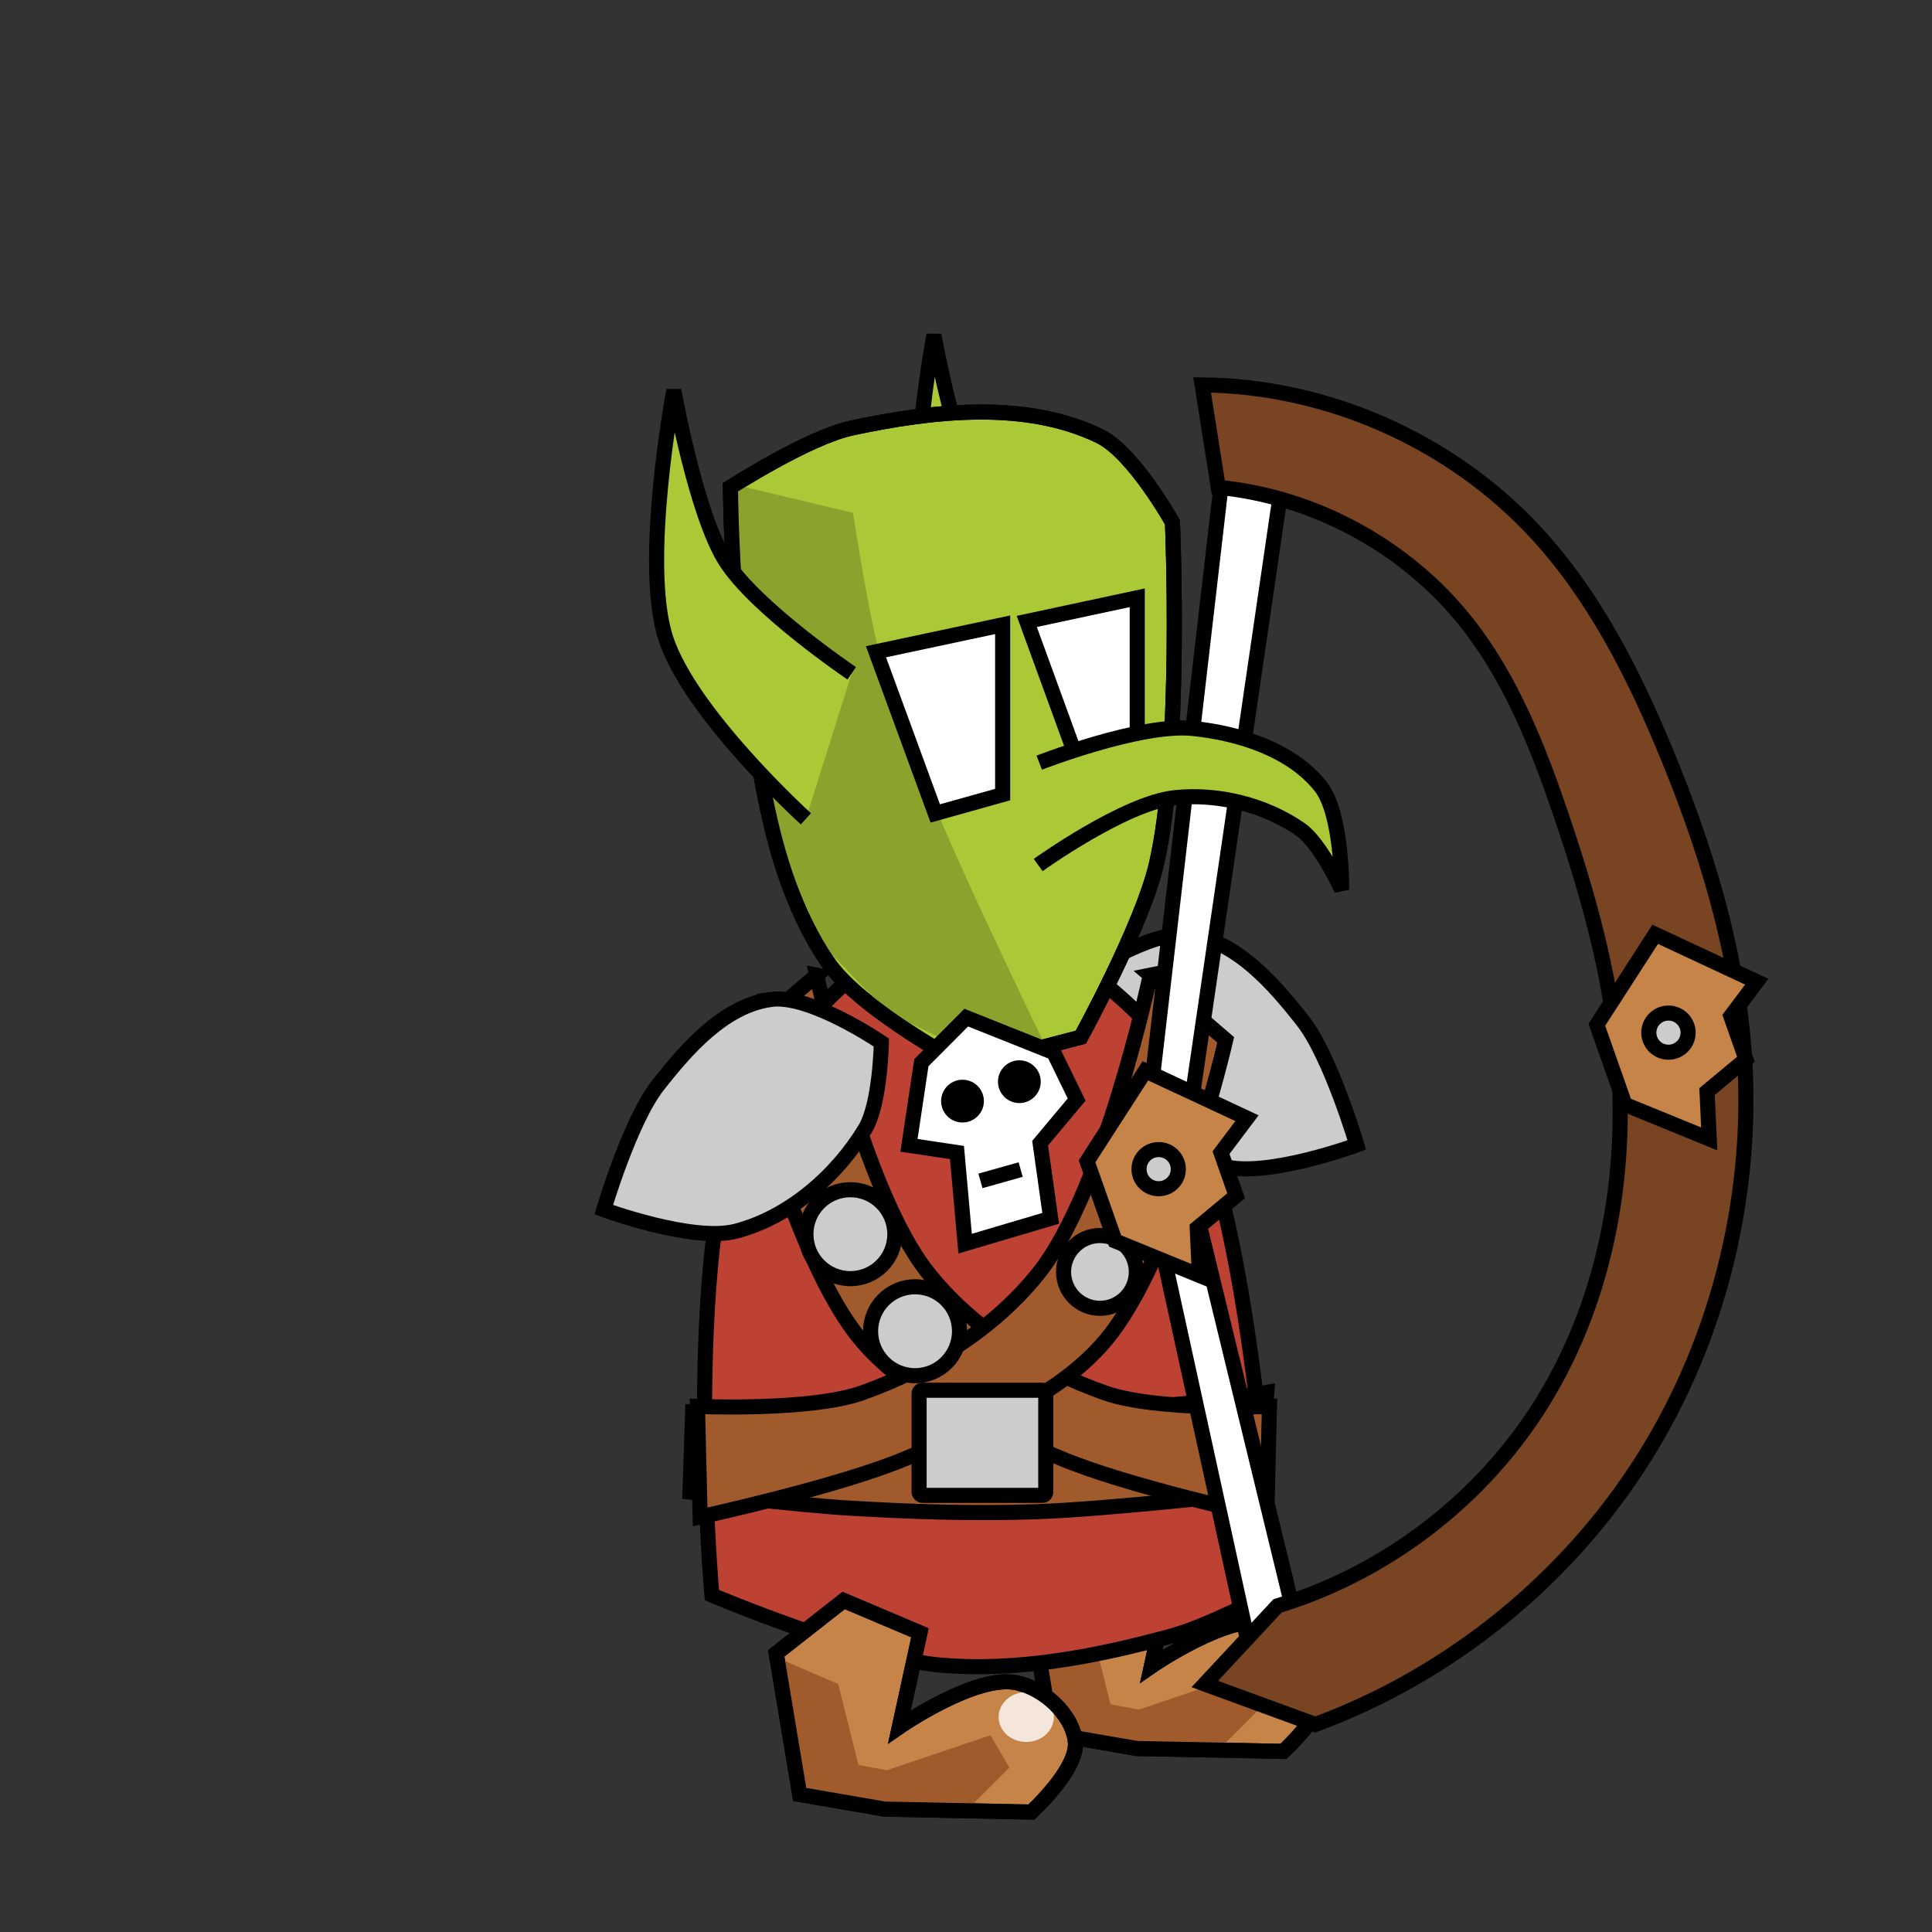 <?xml version="1.0" encoding="UTF-8" standalone="no"?>
<!-- Created with Inkscape (http://www.inkscape.org/) -->

<svg
   xmlns:dc="http://purl.org/dc/elements/1.1/"
   xmlns:cc="http://creativecommons.org/ns#"
   xmlns:rdf="http://www.w3.org/1999/02/22-rdf-syntax-ns#"
   xmlns:svg="http://www.w3.org/2000/svg"
   xmlns="http://www.w3.org/2000/svg"
   xmlns:sodipodi="http://sodipodi.sourceforge.net/DTD/sodipodi-0.dtd"
   xmlns:inkscape="http://www.inkscape.org/namespaces/inkscape"
   width="512"
   height="512"
   viewBox="0 0 135.467 135.467"
   version="1.1"
   id="svg4596"
   inkscape:version="0.92.3 (2405546, 2018-03-11)"
   sodipodi:docname="Goblin_Attack.svg"
   inkscape:export-filename="E:\School\WEB-151\Git\Final\sneaksy\Resources\Goblin\Goblin_Attack.png"
   inkscape:export-xdpi="48"
   inkscape:export-ydpi="48">
  <rect x="0" y="0" width="135.467" height="135.467" fill="#333333" stroke="none"/>
  <defs
     id="defs4590">
    <inkscape:path-effect
       effect="spiro"
       id="path-effect1102"
       is_visible="true" />
    <inkscape:path-effect
       effect="spiro"
       id="path-effect5513"
       is_visible="true" />
    <inkscape:path-effect
       is_visible="true"
       id="path-effect5509"
       effect="spiro" />
    <inkscape:path-effect
       effect="spiro"
       id="path-effect5417"
       is_visible="true" />
    <inkscape:path-effect
       effect="spiro"
       id="path-effect5349"
       is_visible="true" />
    <inkscape:path-effect
       is_visible="true"
       id="path-effect5328"
       effect="spiro" />
    <inkscape:path-effect
       is_visible="true"
       id="path-effect5324"
       effect="spiro" />
    <inkscape:path-effect
       effect="spiro"
       id="path-effect5320"
       is_visible="true" />
    <inkscape:path-effect
       effect="spiro"
       id="path-effect5314"
       is_visible="true" />
    <inkscape:path-effect
       is_visible="true"
       id="path-effect5312"
       effect="spiro" />
    <inkscape:path-effect
       effect="spiro"
       id="path-effect5306"
       is_visible="true" />
    <inkscape:path-effect
       is_visible="true"
       id="path-effect5255"
       effect="spiro" />
    <inkscape:path-effect
       effect="spiro"
       id="path-effect5249"
       is_visible="true" />
    <inkscape:path-effect
       effect="spiro"
       id="path-effect5212"
       is_visible="true" />
    <inkscape:path-effect
       effect="spiro"
       id="path-effect5208"
       is_visible="true" />
    <inkscape:path-effect
       effect="spiro"
       id="path-effect5204"
       is_visible="true" />
    <inkscape:path-effect
       effect="spiro"
       id="path-effect5196"
       is_visible="true" />
    <inkscape:path-effect
       is_visible="true"
       id="path-effect5192"
       effect="spiro" />
    <inkscape:path-effect
       is_visible="true"
       id="path-effect5188"
       effect="spiro" />
    <inkscape:path-effect
       is_visible="true"
       id="path-effect5182"
       effect="spiro" />
    <inkscape:path-effect
       effect="spiro"
       id="path-effect5178"
       is_visible="true" />
    <inkscape:path-effect
       is_visible="true"
       id="path-effect5174"
       effect="spiro" />
    <inkscape:path-effect
       effect="spiro"
       id="path-effect5170"
       is_visible="true" />
    <inkscape:path-effect
       effect="spiro"
       id="path-effect5163"
       is_visible="true" />
    <inkscape:path-effect
       is_visible="true"
       id="path-effect5159"
       effect="spiro" />
    <inkscape:path-effect
       effect="spiro"
       id="path-effect5155"
       is_visible="true" />
    <inkscape:path-effect
       is_visible="true"
       id="path-effect5151"
       effect="spiro" />
    <inkscape:path-effect
       effect="spiro"
       id="path-effect5147"
       is_visible="true" />
    <inkscape:path-effect
       effect="spiro"
       id="path-effect5143"
       is_visible="true" />
    <inkscape:path-effect
       effect="spiro"
       id="path-effect5208-8"
       is_visible="true" />
    <inkscape:path-effect
       is_visible="true"
       id="path-effect5509-7"
       effect="spiro" />
  </defs>
  <sodipodi:namedview
     id="base"
     pagecolor="#ffffff"
     bordercolor="#666666"
     borderopacity="1.0"
     inkscape:pageopacity="0.0"
     inkscape:pageshadow="2"
     inkscape:zoom="1.4"
     inkscape:cx="364.58117"
     inkscape:cy="258.41704"
     inkscape:document-units="px"
     inkscape:current-layer="layer1"
     showgrid="false"
     units="px"
     inkscape:snap-global="false"
     inkscape:window-width="1920"
     inkscape:window-height="1017"
     inkscape:window-x="-8"
     inkscape:window-y="-8"
     inkscape:window-maximized="1" />
  <g
     inkscape:label="Layer 1"
     inkscape:groupmode="layer"
     id="layer1"
     transform="translate(0,-161.533)">
    <path
       sodipodi:nodetypes="czczc"
       inkscape:connector-curvature="0"
       id="path1078"
       d="m 77.958,204.868 c 0,0 -6.815,-4.604 -8.882,-7.938 -2.067,-3.334 -3.591,-11.906 -3.591,-11.906 0,0 -2.286,12.088 -0.567,17.387 1.719,5.299 9.827,12.662 9.827,12.662"
       style="opacity:1;vector-effect:none;fill:#abc837;fill-opacity:1;stroke:#000000;stroke-width:1.058;stroke-linecap:butt;stroke-linejoin:miter;stroke-miterlimit:4;stroke-dasharray:none;stroke-dashoffset:0;stroke-opacity:1" />
    <g
       id="g1076"
       transform="translate(17.67,-4.252)">
      <path
         style="opacity:1;vector-effect:none;fill:#c78449;fill-opacity:1;stroke:#000000;stroke-width:1.058;stroke-linecap:butt;stroke-linejoin:miter;stroke-miterlimit:4;stroke-dasharray:none;stroke-dashoffset:0;stroke-opacity:1"
         d="m 54.427,277.464 4.729,-3.709 5.346,2.266 -1.439,6.593 c 0,0 5.362,-3.711 8.225,-3.09 1.896,0.411 3.893,2.193 4.112,4.121 0.22,1.93 -3.084,4.945 -3.084,4.945 l -10.281,-0.206 -5.963,-1.03 z"
         id="path1068"
         inkscape:connector-curvature="0"
         sodipodi:nodetypes="ccccaacccc" />
      <path
         style="opacity:1;vector-effect:none;fill:#a05a2c;fill-opacity:1;stroke:none;stroke-width:0.265px;stroke-linecap:butt;stroke-linejoin:miter;stroke-miterlimit:4;stroke-dasharray:none;stroke-dashoffset:0;stroke-opacity:1"
         d="m 54.618,277.818 4.158,1.795 1.417,5.67 1.984,0.378 7.276,-2.457 1.323,2.268 -3.024,3.024 -6.615,-0.567 -5.103,-1.039 -1.323,-9.638 z"
         id="path1070"
         inkscape:connector-curvature="0" />
      <ellipse
         style="opacity:1;vector-effect:none;fill:#f4e6da;fill-opacity:1;stroke:none;stroke-width:1.058;stroke-linecap:butt;stroke-linejoin:miter;stroke-miterlimit:4;stroke-dasharray:none;stroke-dashoffset:0;stroke-opacity:1"
         id="ellipse1072"
         cx="71.957"
         cy="281.928"
         rx="1.937"
         ry="1.748" />
      <path
         sodipodi:nodetypes="ccccaacccc"
         inkscape:connector-curvature="0"
         id="path1074"
         d="m 54.427,277.464 4.729,-3.709 5.346,2.266 -1.439,6.593 c 0,0 5.362,-3.711 8.225,-3.09 1.896,0.411 3.893,2.193 4.112,4.121 0.22,1.93 -3.084,4.945 -3.084,4.945 l -10.281,-0.206 -5.963,-1.03 z"
         style="opacity:1;vector-effect:none;fill:none;fill-opacity:1;stroke:#000000;stroke-width:1.058;stroke-linecap:butt;stroke-linejoin:miter;stroke-miterlimit:4;stroke-dasharray:none;stroke-dashoffset:0;stroke-opacity:1" />
    </g>
    <path
       sodipodi:nodetypes="aacaaca"
       inkscape:connector-curvature="0"
       id="path943"
       d="m 83.419,227.074 c 3.294,0.463 5.885,3.43 7.937,6.048 1.95,2.487 3.78,8.693 3.78,8.693 0,0 -6.233,2.298 -9.26,1.512 -3.733,-0.969 -7.078,-3.88 -9.071,-7.182 -1.06,-1.756 -1.134,-6.048 -1.134,-6.048 0,0 5.003,-3.409 7.749,-3.024 z"
       style="opacity:1;vector-effect:none;fill:#cccccc;fill-opacity:1;stroke:#000000;stroke-width:1.058;stroke-linecap:butt;stroke-linejoin:miter;stroke-miterlimit:4;stroke-dasharray:none;stroke-dashoffset:0;stroke-opacity:1" />
    <path
       style="opacity:1;vector-effect:none;fill:#bd4234;fill-opacity:1;stroke:#000000;stroke-width:1.058;stroke-linecap:butt;stroke-linejoin:miter;stroke-miterlimit:4;stroke-dasharray:none;stroke-dashoffset:0;stroke-opacity:1"
       d="m 59.639,230.098 c 0,0 -6.094,5.469 -7.54,9.071 -4.283,10.67 -2.183,34.207 -2.183,34.207 0,0 10.467,4.439 16.071,4.914 5.45,0.461 11.013,-0.633 16.27,-2.079 2.445,-0.672 6.944,-3.024 6.944,-3.024 0,0 -0.916,-26.453 -7.143,-37.798 -1.603,-2.921 -7.341,-6.993 -7.341,-6.993 z"
       id="path921"
       inkscape:connector-curvature="0"
       sodipodi:nodetypes="cacaacacc" />
    <path
       style="opacity:1;vector-effect:none;fill:#abc837;fill-opacity:1;stroke:#000000;stroke-width:1.058;stroke-linecap:butt;stroke-linejoin:miter;stroke-miterlimit:4;stroke-dasharray:none;stroke-dashoffset:0;stroke-opacity:1"
       d="m 51.783,205.152 c -0.497,-3.116 -0.567,-9.449 -0.567,-9.449 0,0 5.419,-3.497 8.504,-4.158 5.67,-1.215 12.169,-1.962 17.387,0.567 2.374,1.15 5.103,6.048 5.103,6.048 0,0 0.691,16.203 -1.134,24.001 -1.002,4.285 -5.292,12.095 -5.292,12.095 l -7.938,2.079 c 0,0 -7.543,-3.972 -9.827,-7.371 -4.577,-6.81 -4.945,-15.71 -6.237,-23.812 z"
       id="path915"
       inkscape:connector-curvature="0"
       sodipodi:nodetypes="acaacaccaa" />
    <path
       style="opacity:1;vector-effect:none;fill:#8ba22d;fill-opacity:1;stroke:none;stroke-width:0.265px;stroke-linecap:butt;stroke-linejoin:miter;stroke-miterlimit:4;stroke-dasharray:none;stroke-dashoffset:0;stroke-opacity:1"
       d="m 51.499,195.513 8.315,1.984 c 0,0 1.08,7.254 2.079,10.772 1.067,3.759 2.642,7.36 4.158,10.961 2.236,5.312 7.276,15.686 7.276,15.686 l -4.819,0.661 -6.331,-3.118 -4.347,-4.536 -3.78,-8.315 -2.362,-16.253 z"
       id="path1096"
       inkscape:connector-curvature="0"
       sodipodi:nodetypes="ccaaccccccc" />
    <path
       sodipodi:nodetypes="acaacaccaa"
       inkscape:connector-curvature="0"
       id="path1098"
       d="m 51.783,205.152 c -0.497,-3.116 -0.567,-9.449 -0.567,-9.449 0,0 5.419,-3.497 8.504,-4.158 5.67,-1.215 12.169,-1.962 17.387,0.567 2.374,1.15 5.103,6.048 5.103,6.048 0,0 0.691,16.203 -1.134,24.001 -1.002,4.285 -5.292,12.095 -5.292,12.095 l -7.938,2.079 c 0,0 -7.543,-3.972 -9.827,-7.371 -4.577,-6.81 -4.945,-15.71 -6.237,-23.812 z"
       style="opacity:1;vector-effect:none;fill:none;fill-opacity:1;stroke:#000000;stroke-width:1.058;stroke-linecap:butt;stroke-linejoin:miter;stroke-miterlimit:4;stroke-dasharray:none;stroke-dashoffset:0;stroke-opacity:1" />
    <path
       style="opacity:1;vector-effect:none;fill:#abc837;fill-opacity:1;stroke:#000000;stroke-width:1.058;stroke-linecap:butt;stroke-linejoin:miter;stroke-miterlimit:4;stroke-dasharray:none;stroke-dashoffset:0;stroke-opacity:1"
       d="m 59.72,208.743 c 0,0 -6.815,-4.604 -8.882,-7.938 -2.067,-3.334 -3.591,-11.906 -3.591,-11.906 0,0 -2.286,12.088 -0.567,17.387 1.719,5.299 9.827,12.662 9.827,12.662"
       id="path108"
       inkscape:connector-curvature="0"
       sodipodi:nodetypes="czczc" />
    <path
       style="opacity:1;vector-effect:none;fill:#ffffff;fill-opacity:1;stroke:#000000;stroke-width:1.058;stroke-linecap:butt;stroke-linejoin:miter;stroke-miterlimit:4;stroke-dasharray:none;stroke-dashoffset:0;stroke-opacity:1"
       d="m 65.579,218.57 -4.158,-11.339 8.882,-1.89 V 217.247 Z"
       id="path917"
       inkscape:connector-curvature="0" />
    <path
       inkscape:connector-curvature="0"
       id="path919"
       d="m 75.62,215.053 -3.625,-9.947 7.745,-1.658 v 10.445 z"
       style="opacity:1;vector-effect:none;fill:#ffffff;fill-opacity:1;stroke:#000000;stroke-width:1.058;stroke-linecap:butt;stroke-linejoin:miter;stroke-miterlimit:4;stroke-dasharray:none;stroke-dashoffset:0;stroke-opacity:1" />
    <path
       style="opacity:1;vector-effect:none;fill:#a05a2c;fill-opacity:1;stroke:#000000;stroke-width:1.058;stroke-linecap:butt;stroke-linejoin:miter;stroke-miterlimit:4;stroke-dasharray:none;stroke-dashoffset:0;stroke-opacity:1"
       d="m 48.566,260.537 c 0,0 11.147,0.545 16.728,0.499 3.623,-0.029 7.24,-0.258 10.846,-0.499 3.321,-0.222 9.927,-0.874 9.927,-0.874 l 2.757,-0.499 -0.551,6.993 c 0,0 -10.38,1.194 -15.626,1.374 -4.347,0.149 -8.716,0.008 -13.052,-0.25 -3.764,-0.224 -11.214,-1.124 -11.214,-1.124 z"
       id="path967"
       inkscape:connector-curvature="0"
       sodipodi:nodetypes="caacccaacc" />
    <path
       style="opacity:1;vector-effect:none;fill:#a05a2c;fill-opacity:1;stroke:#000000;stroke-width:1.058;stroke-linecap:butt;stroke-linejoin:miter;stroke-miterlimit:4;stroke-dasharray:none;stroke-dashoffset:0;stroke-opacity:1"
       d="m 57.263,229.909 -5.292,4.536 c 0,0 3.547,15.402 8.504,21.167 3.48,4.047 8.891,6.022 13.796,8.126 4.636,1.989 14.552,4.158 14.552,4.158 l 0.189,-7.749 c 0,0 -7.893,0.341 -11.528,-0.945 -4.744,-1.679 -9.37,-4.543 -12.473,-8.504 -4.561,-5.821 -7.749,-20.789 -7.749,-20.789 z"
       id="path939"
       inkscape:connector-curvature="0"
       sodipodi:nodetypes="ccaaccaac" />
    <path
       style="opacity:1;vector-effect:none;fill:#cccccc;fill-opacity:1;stroke:#000000;stroke-width:1.058;stroke-linecap:butt;stroke-linejoin:miter;stroke-miterlimit:4;stroke-dasharray:none;stroke-dashoffset:0;stroke-opacity:1"
       d="m 54.051,231.61 c -3.294,0.463 -5.885,3.43 -7.937,6.048 -1.95,2.487 -3.78,8.693 -3.78,8.693 0,0 6.233,2.298 9.26,1.512 3.733,-0.969 7.078,-3.88 9.071,-7.182 1.06,-1.756 1.134,-6.048 1.134,-6.048 0,0 -5.003,-3.409 -7.749,-3.024 z"
       id="path937"
       inkscape:connector-curvature="0"
       sodipodi:nodetypes="aacaaca" />
    <path
       sodipodi:nodetypes="ccaaccaac"
       inkscape:connector-curvature="0"
       id="path941"
       d="m 80.653,229.909 5.292,4.536 c 0,0 -3.547,15.402 -8.504,21.167 -3.48,4.047 -8.891,6.022 -13.796,8.126 -4.636,1.989 -14.552,4.158 -14.552,4.158 l -0.189,-7.749 c 0,0 7.893,0.341 11.528,-0.945 4.744,-1.679 9.37,-4.543 12.473,-8.504 4.561,-5.821 7.749,-20.789 7.749,-20.789 z"
       style="opacity:1;vector-effect:none;fill:#a05a2c;fill-opacity:1;stroke:#000000;stroke-width:1.058;stroke-linecap:butt;stroke-linejoin:miter;stroke-miterlimit:4;stroke-dasharray:none;stroke-dashoffset:0;stroke-opacity:1" />
    <circle
       style="opacity:1;vector-effect:none;fill:#cccccc;fill-opacity:1;stroke:#000000;stroke-width:1.058;stroke-linecap:butt;stroke-linejoin:miter;stroke-miterlimit:4;stroke-dasharray:none;stroke-dashoffset:0;stroke-opacity:1"
       id="path945"
       cx="59.626"
       cy="248.071"
       r="3.118" />
    <rect
       style="opacity:1;vector-effect:none;fill:#cccccc;fill-opacity:1;stroke:#000000;stroke-width:1.058;stroke-linecap:butt;stroke-linejoin:miter;stroke-miterlimit:4;stroke-dasharray:none;stroke-dashoffset:0;stroke-opacity:1"
       id="rect983"
       width="8.882"
       height="7.371"
       x="64.445"
       y="259.013"
       rx="0.234"
       ry="0.234" />
    <circle
       style="opacity:1;vector-effect:none;fill:#cccccc;fill-opacity:1;stroke:#000000;stroke-width:1.058;stroke-linecap:butt;stroke-linejoin:miter;stroke-miterlimit:4;stroke-dasharray:none;stroke-dashoffset:0;stroke-opacity:1"
       id="circle965"
       cx="77.126"
       cy="250.717"
       r="2.551" />
    <path
       style="opacity:1;vector-effect:none;fill:#ffffff;fill-opacity:1;stroke:#000000;stroke-width:1.058;stroke-linecap:butt;stroke-linejoin:miter;stroke-miterlimit:4;stroke-dasharray:none;stroke-dashoffset:0;stroke-opacity:1"
       d="m 85.801,194.001 4.158,0.945 -6.993,47.814 8.504,34.963 -3.402,1.512 -7.938,-36.286 z"
       id="path1104"
       inkscape:connector-curvature="0" />
    <path
       style="opacity:1;vector-effect:none;fill:#784421;fill-opacity:1;stroke:#000000;stroke-width:1.058;stroke-linecap:butt;stroke-linejoin:miter;stroke-miterlimit:4;stroke-dasharray:none;stroke-dashoffset:0;stroke-opacity:1"
       d="m 84.289,188.521 c 8.787,0.079 17.478,3.933 23.435,10.394 4.042,4.384 6.79,9.799 9.071,15.308 2.754,6.649 4.918,13.614 5.481,20.789 0.783,9.994 -1.662,20.236 -6.993,28.726 -5.359,8.535 -13.601,15.223 -23.057,18.71 l -7.749,-2.835 5.103,-5.481 c 7.382,-2.241 13.924,-7.148 18.143,-13.607 4.821,-7.383 6.526,-16.548 5.67,-25.324 -0.555,-5.685 -2.125,-11.224 -3.969,-16.631 -1.618,-4.744 -3.497,-9.494 -6.615,-13.418 -4.215,-5.306 -10.641,-8.799 -17.387,-9.449 z"
       id="path1100"
       inkscape:connector-curvature="0"
       sodipodi:nodetypes="caaaacccaaaacc"
       inkscape:path-effect="#path-effect1102"
       inkscape:original-d="m 84.288691,188.52081 c 0,0 17.047679,4.71696 23.434519,10.39434 4.43307,3.94064 6.78154,9.83655 9.07143,15.30804 2.76668,6.61074 5.4126,13.62268 5.48066,20.78869 0.0936,9.85456 -1.72488,20.39716 -6.99256,28.72619 -5.29044,8.36502 -23.05655,18.70982 -23.05655,18.70982 l -7.748514,-2.83482 5.10268,-5.48065 c 0,0 14.039514,-7.25821 18.142854,-13.60715 4.69549,-7.26515 5.73023,-16.67418 5.66965,-25.3244 -0.0399,-5.69917 -2.03522,-11.26964 -3.96875,-16.63095 -1.69175,-4.69091 -3.1594,-9.82256 -6.61459,-13.41816 -4.570466,-4.7562 -17.386903,-9.4494 -17.386903,-9.4494 z" />
    <circle
       r="2.551"
       cy="242.212"
       cx="80.528"
       id="circle963"
       style="opacity:1;vector-effect:none;fill:#cccccc;fill-opacity:1;stroke:#000000;stroke-width:1.058;stroke-linecap:butt;stroke-linejoin:miter;stroke-miterlimit:4;stroke-dasharray:none;stroke-dashoffset:0;stroke-opacity:1" />
    <circle
       r="3.118"
       cy="254.875"
       cx="64.161"
       id="circle961"
       style="opacity:1;vector-effect:none;fill:#cccccc;fill-opacity:1;stroke:#000000;stroke-width:1.058;stroke-linecap:butt;stroke-linejoin:miter;stroke-miterlimit:4;stroke-dasharray:none;stroke-dashoffset:0;stroke-opacity:1" />
    <g
       id="g1013"
       transform="rotate(8.518,85.028,245.023)">
      <path
         inkscape:connector-curvature="0"
         id="path1001"
         d="m 72.571,237.091 2.079,3.024 -2.079,3.402 1.512,5.103 -5.67,2.646 -1.512,-6.237 h -3.402 v -5.859 l 2.646,-3.591 z"
         style="opacity:1;vector-effect:none;fill:#ffffff;fill-opacity:1;stroke:#000000;stroke-width:1.058;stroke-linecap:butt;stroke-linejoin:miter;stroke-miterlimit:4;stroke-dasharray:none;stroke-dashoffset:0;stroke-opacity:1" />
      <circle
         r="1.5"
         cy="241.408"
         cx="66.751"
         style="fill:#000000;fill-opacity:1;stroke:none"
         id="path1003" />
      <circle
         r="1.5"
         cy="239.47"
         cx="70.492"
         style="fill:#000000;fill-opacity:1;stroke:none"
         id="path1005" />
      <path
         inkscape:connector-curvature="0"
         id="path1007"
         d="m 68.822,246.753 2.673,-1.203"
         style="opacity:1;vector-effect:none;fill:none;fill-opacity:1;stroke:#000000;stroke-width:1.058;stroke-linecap:butt;stroke-linejoin:miter;stroke-miterlimit:4;stroke-dasharray:none;stroke-dashoffset:0;stroke-opacity:1" />
    </g>
    <g
       id="g1030"
       transform="matrix(1.134,0,0,1.13,39.244,-55.805)"
       style="stroke-width:0.883">
      <path
         inkscape:connector-curvature="0"
         id="path1015"
         d="m 36.215,258.78 6.281,2.94 -1.604,2.138 0.935,2.673 -2.405,2.005 0.134,2.94 -5.212,-2.138 -1.737,-4.944 z"
         style="opacity:1;vector-effect:none;fill:#c78449;fill-opacity:1;stroke:#000000;stroke-width:0.935;stroke-linecap:butt;stroke-linejoin:miter;stroke-miterlimit:4;stroke-dasharray:none;stroke-dashoffset:0;stroke-opacity:1" />
      <circle
         style="opacity:1;vector-effect:none;fill:#cccccc;fill-opacity:1;stroke:#000000;stroke-width:0.935;stroke-linecap:butt;stroke-linejoin:miter;stroke-miterlimit:4;stroke-dasharray:none;stroke-dashoffset:0;stroke-opacity:1"
         id="circle1026"
         cx="37.036"
         cy="264.882"
         r="1.215" />
    </g>
    <g
       id="g1066">
      <path
         sodipodi:nodetypes="ccccaacccc"
         inkscape:connector-curvature="0"
         id="path1038"
         d="m 54.427,277.464 4.729,-3.709 5.346,2.266 -1.439,6.593 c 0,0 5.362,-3.711 8.225,-3.09 1.896,0.411 3.893,2.193 4.112,4.121 0.22,1.93 -3.084,4.945 -3.084,4.945 l -10.281,-0.206 -5.963,-1.03 z"
         style="opacity:1;vector-effect:none;fill:#c78449;fill-opacity:1;stroke:#000000;stroke-width:1.058;stroke-linecap:butt;stroke-linejoin:miter;stroke-miterlimit:4;stroke-dasharray:none;stroke-dashoffset:0;stroke-opacity:1" />
      <path
         inkscape:connector-curvature="0"
         id="path1058"
         d="m 54.618,277.818 4.158,1.795 1.417,5.67 1.984,0.378 7.276,-2.457 1.323,2.268 -3.024,3.024 -6.615,-0.567 -5.103,-1.039 -1.323,-9.638 z"
         style="opacity:1;vector-effect:none;fill:#a05a2c;fill-opacity:1;stroke:none;stroke-width:0.265px;stroke-linecap:butt;stroke-linejoin:miter;stroke-miterlimit:4;stroke-dasharray:none;stroke-dashoffset:0;stroke-opacity:1" />
      <ellipse
         ry="1.748"
         rx="1.937"
         cy="281.928"
         cx="71.957"
         id="path1060"
         style="opacity:1;vector-effect:none;fill:#f4e6da;fill-opacity:1;stroke:none;stroke-width:1.058;stroke-linecap:butt;stroke-linejoin:miter;stroke-miterlimit:4;stroke-dasharray:none;stroke-dashoffset:0;stroke-opacity:1" />
      <path
         style="opacity:1;vector-effect:none;fill:none;fill-opacity:1;stroke:#000000;stroke-width:1.058;stroke-linecap:butt;stroke-linejoin:miter;stroke-miterlimit:4;stroke-dasharray:none;stroke-dashoffset:0;stroke-opacity:1"
         d="m 54.427,277.464 4.729,-3.709 5.346,2.266 -1.439,6.593 c 0,0 5.362,-3.711 8.225,-3.09 1.896,0.411 3.893,2.193 4.112,4.121 0.22,1.93 -3.084,4.945 -3.084,4.945 l -10.281,-0.206 -5.963,-1.03 z"
         id="path1056"
         inkscape:connector-curvature="0"
         sodipodi:nodetypes="ccccaacccc" />
    </g>
    <path
       style="opacity:1;vector-effect:none;fill:#abc837;fill-opacity:1;stroke:#000000;stroke-width:1.058;stroke-linecap:butt;stroke-linejoin:miter;stroke-miterlimit:4;stroke-dasharray:none;stroke-dashoffset:0;stroke-opacity:1"
       d="m 72.87,215.01 c 0,0 7.116,-2.779 10.777,-2.4 3.257,0.337 6.904,1.496 8.946,4.055 1.538,1.928 1.482,7.248 1.482,7.248 0,0 -1.487,-3.24 -2.882,-4.215 -2.481,-1.734 -5.79,-2.551 -8.8,-2.236 -3.547,0.371 -9.598,4.725 -9.598,4.725"
       id="path1080"
       inkscape:connector-curvature="0"
       sodipodi:nodetypes="caacaac" />
    <g
       style="stroke-width:0.883"
       transform="matrix(1.134,0,0,1.13,74.99,-65.377)"
       id="g1036">
      <path
         style="opacity:1;vector-effect:none;fill:#c78449;fill-opacity:1;stroke:#000000;stroke-width:0.935;stroke-linecap:butt;stroke-linejoin:miter;stroke-miterlimit:4;stroke-dasharray:none;stroke-dashoffset:0;stroke-opacity:1"
         d="m 36.215,258.78 6.281,2.94 -1.604,2.138 0.935,2.673 -2.405,2.005 0.134,2.94 -5.212,-2.138 -1.737,-4.944 z"
         id="path1032"
         inkscape:connector-curvature="0" />
      <circle
         r="1.215"
         cy="264.882"
         cx="37.036"
         id="circle1034"
         style="opacity:1;vector-effect:none;fill:#cccccc;fill-opacity:1;stroke:#000000;stroke-width:0.935;stroke-linecap:butt;stroke-linejoin:miter;stroke-miterlimit:4;stroke-dasharray:none;stroke-dashoffset:0;stroke-opacity:1" />
    </g>
  </g>
</svg>
